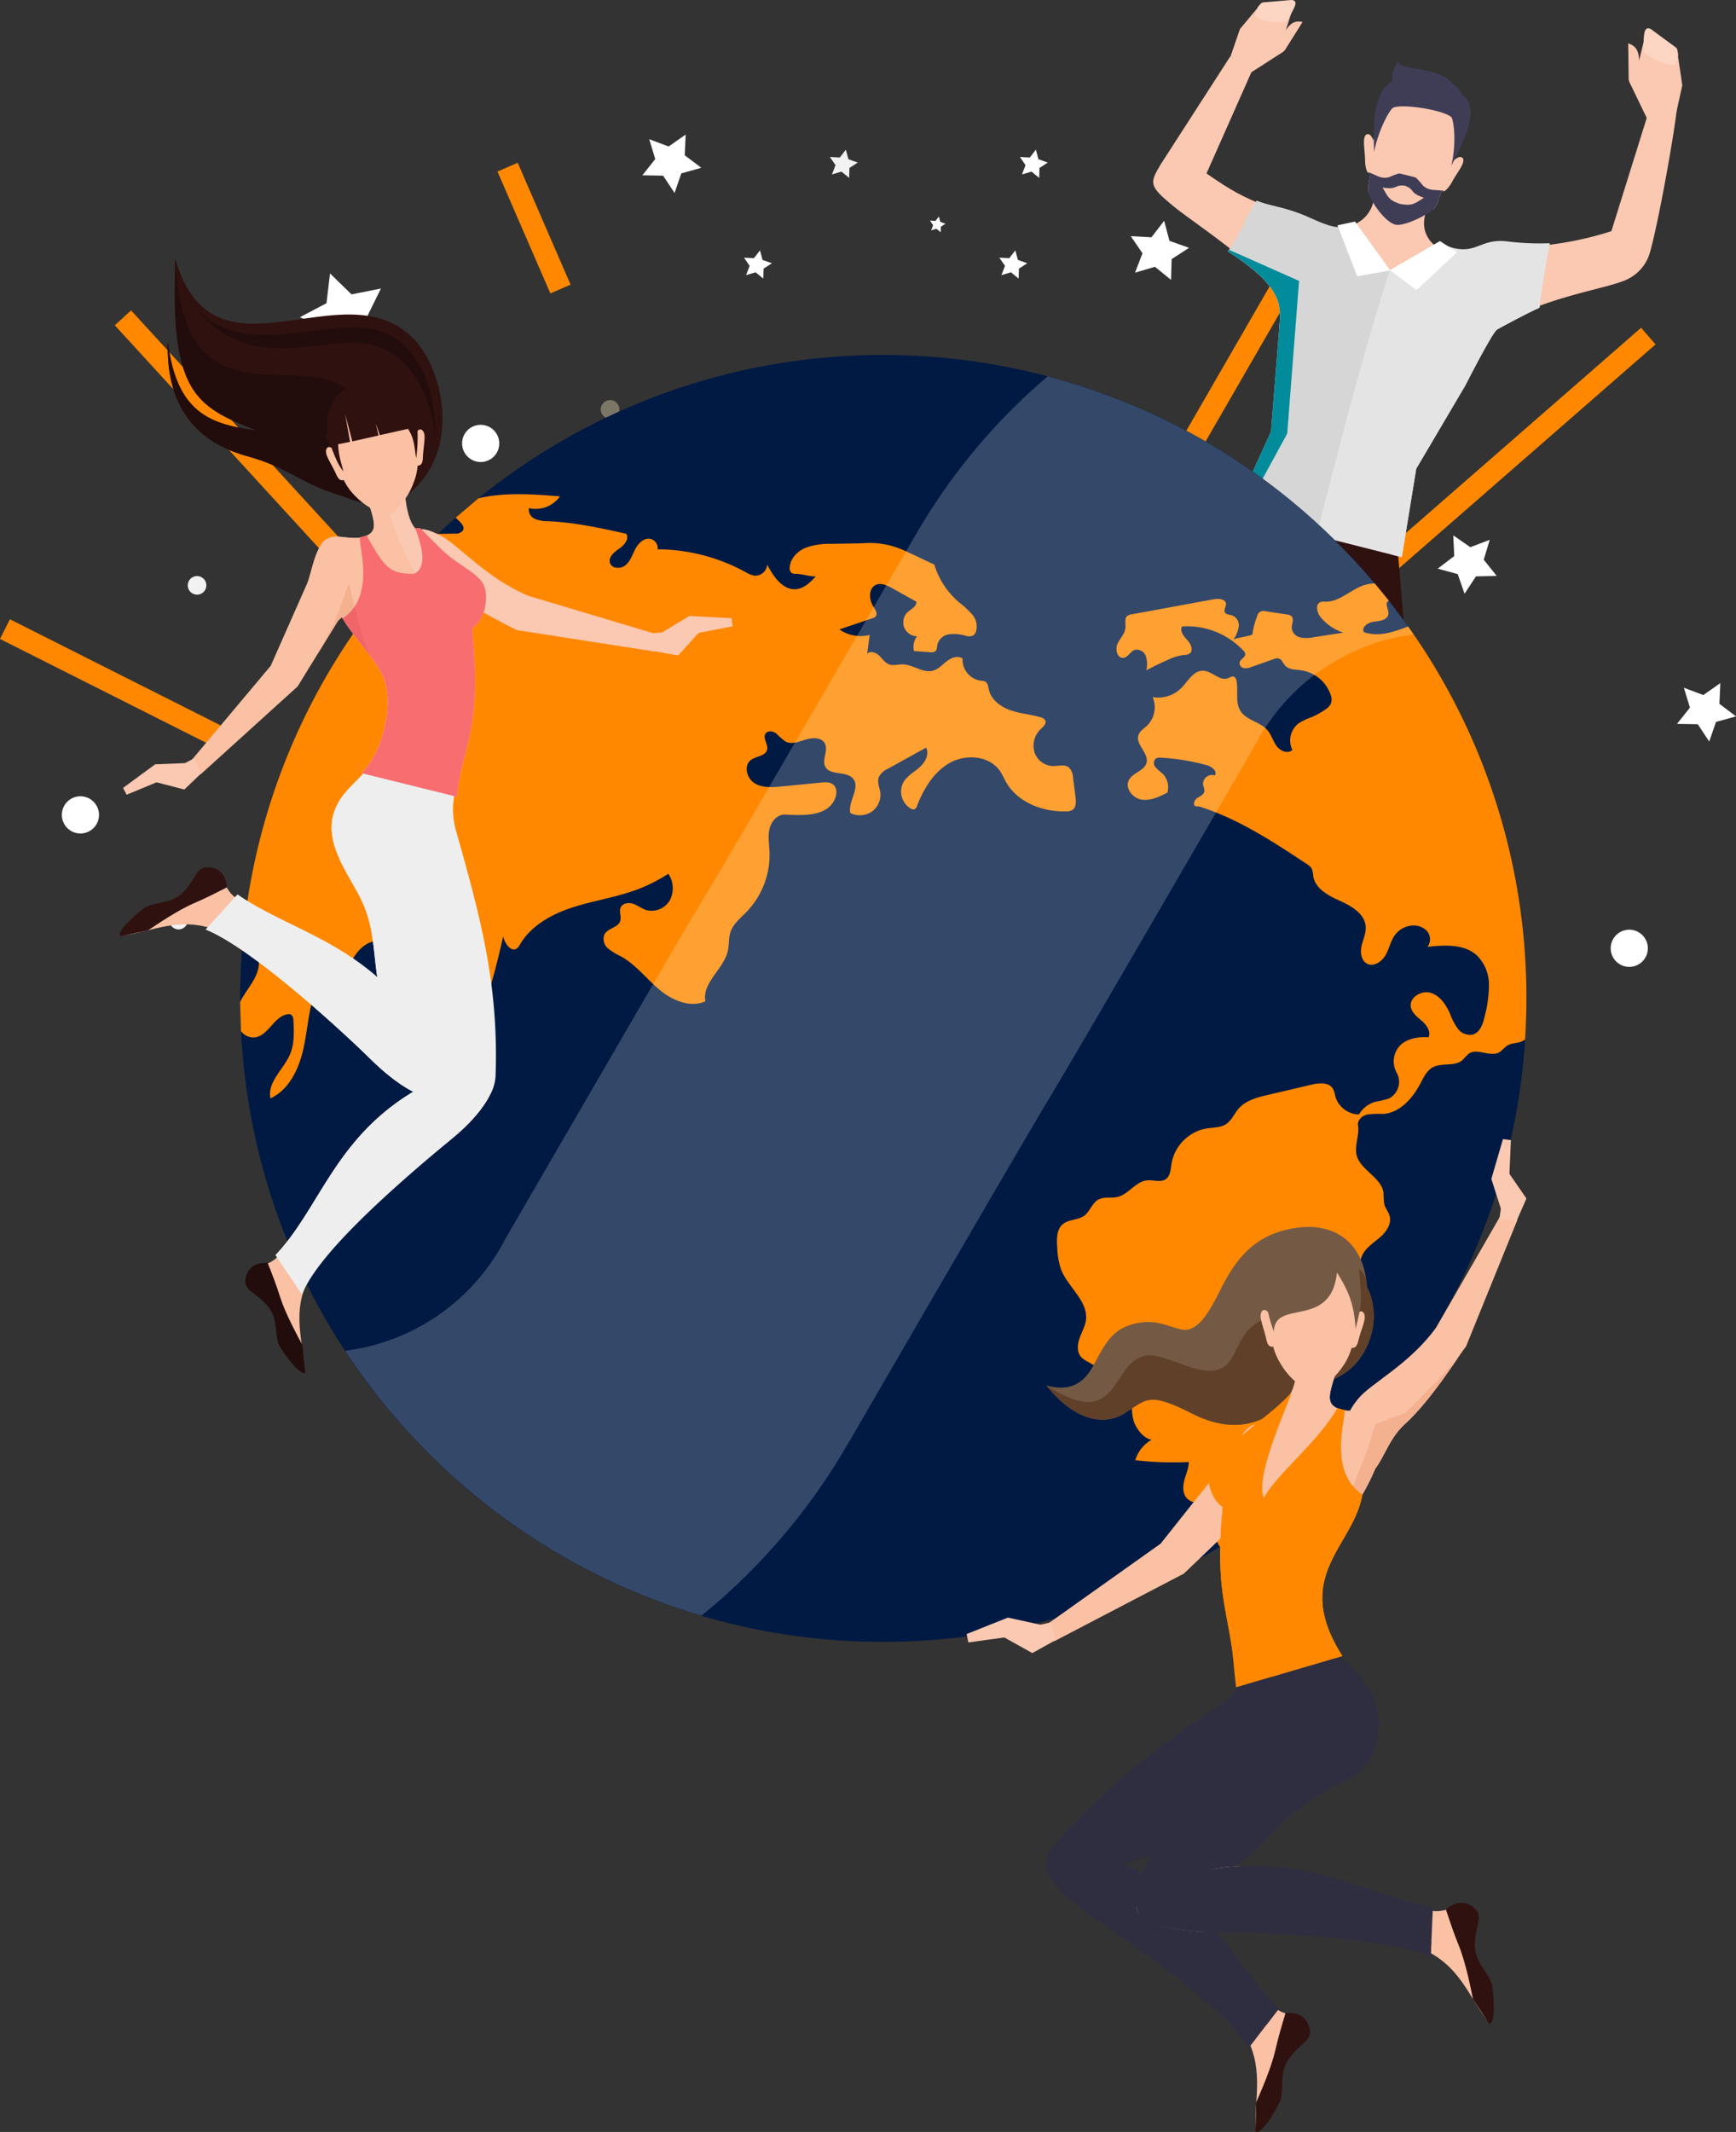 <svg xmlns="http://www.w3.org/2000/svg" xmlns:xlink="http://www.w3.org/1999/xlink" width="551.285" height="676.744" viewBox="0 0 551.285 676.744"><rect x="0" y="0" width="551.285" height="676.744" fill="#333333" stroke="none"/><defs><clipPath id="a"><path d="M575.684,641.995v1.221q.038,4.611.264,9.172c5.73,112.653,101.7,199.33,214.349,193.6A204.236,204.236,0,0,0,983.743,655.056q.421-6.481.418-13.061A203.26,203.26,0,0,0,946.6,523.938q-2.936-4.166-6.114-8.181c-1.456-1.865-2.957-3.685-4.471-5.491C864.3,425.308,737.8,413.3,651.391,483.257c-2.459,1.987-4.881,4.044-7.239,6.144q-2.836,2.522-5.571,5.152a203.681,203.681,0,0,0-62.19,130.269Q575.682,633.323,575.684,641.995Z" transform="translate(-575.684 -437.751)" fill="none"/></clipPath></defs><g transform="translate(-18193.797 8555.071)"><g transform="translate(18270.123 -8441.237)"><path d="M490.758,287.707c0,112.141-90.909,203.051-203.048,203.051S84.657,399.849,84.657,287.707,175.567,84.658,287.71,84.658,490.758,175.566,490.758,287.707Z" transform="translate(-84.657 -84.658)" fill="#575a89"/></g><g transform="translate(18195.371 -8512.359)"><path d="M114.279,55.981l6.821,6.646,9.343-1.852-4.212,8.542,4.648,8.313-9.427-1.366-6.469,6.988-1.611-9.385-8.647-3.994,8.428-4.435Z" transform="translate(-11.05 -11.9)" fill="#fff"/><path d="M395.131,38.269l1.7,6.368,6.212,2.21-5.532,3.585-.183,6.589-5.12-4.154-6.321,1.863,2.367-6.152-3.726-5.438,6.585.352Z" transform="translate(-27.021 -10.889)" fill="#fff"/><path d="M259.354,48.213l.813,3.041,2.967,1.056-2.643,1.712L260.4,57.17l-2.446-1.984-3.019.89,1.131-2.937-1.78-2.6,3.145.168Z" transform="translate(-19.587 -11.456)" fill="#fff"/><path d="M345.354,48.213l.813,3.041,2.967,1.056-2.643,1.712L346.4,57.17l-2.446-1.984-3.019.89,1.131-2.937-1.78-2.6,3.146.168Z" transform="translate(-24.496 -11.456)" fill="#fff"/><path d="M288.272,14.317l.813,3.041,2.967,1.056-2.643,1.712-.087,3.147-2.446-1.983-3.019.89,1.131-2.938-1.78-2.6,3.146.168Z" transform="translate(-21.237 -9.522)" fill="#f2f2f2"/><path d="M352.272,14.317l.813,3.041,2.967,1.056-2.643,1.712-.088,3.147-2.446-1.983-3.019.89,1.131-2.938-1.78-2.6,3.146.168Z" transform="translate(-24.891 -9.522)" fill="#fff"/><path d="M319.736,36.827l.453,1.694,1.652.588-1.472.953-.049,1.753-1.362-1.105-1.681.5.63-1.636-.992-1.447,1.751.094Z" transform="translate(-23.161 -10.807)" fill="#fff"/><path d="M520.5,151.068l5.417,3.759,6.164-2.33-1.9,6.31,4.12,5.143-6.59.143-3.617,5.51-2.173-6.224-6.356-1.74,5.245-3.987Z" transform="translate(-60.577 -23.847)" fill="#fff"/><path d="M582.254,193.9l-.285,6.585,5.264,3.969-6.353,1.764-2.148,6.231-3.638-5.5-6.592-.115,4.1-5.159-1.925-6.3,6.175,2.307Z" transform="translate(-37.522 -19.772)" fill="#fff"/><path d="M233.794,9.231l-.286,6.585,5.263,3.969-6.352,1.764-2.149,6.23-3.639-5.5-6.589-.115,4.1-5.16-1.924-6.3,6.175,2.308Z" transform="translate(-17.632 -9.231)" fill="#fff"/><path d="M582.6,277.709a5.9,5.9,0,1,1,3.074,7.752A5.9,5.9,0,0,1,582.6,277.709Z" transform="translate(-72.199 -21.745)" fill="#fff"/><path d="M67.19,159.643a2.948,2.948,0,1,1,1.538,3.875A2.948,2.948,0,0,1,67.19,159.643Z" transform="translate(-8.893 -17.715)" fill="#f2f2f2"/><path d="M491.756,254.309a2.949,2.949,0,1,1,1.538,3.875A2.95,2.95,0,0,1,491.756,254.309Z" transform="translate(-33.128 -23.119)" fill="#fff"/><path d="M206.275,100.4a2.948,2.948,0,1,1,1.538,3.875A2.949,2.949,0,0,1,206.275,100.4Z" transform="translate(-16.832 -14.334)" fill="#7c7667"/><path d="M477.676,110.828a2.949,2.949,0,1,1,1.538,3.875A2.949,2.949,0,0,1,477.676,110.828Z" transform="translate(-32.324 -14.929)" fill="#fff"/><path d="M501.962,54.632A2.948,2.948,0,1,1,503.5,58.51,2.948,2.948,0,0,1,501.962,54.632Z" transform="translate(-33.71 -11.721)" fill="#fff"/><path d="M472.843,90.492a2.948,2.948,0,1,1,1.538,3.875A2.947,2.947,0,0,1,472.843,90.492Z" transform="translate(-32.048 -13.768)" fill="#fff"/><path d="M159.818,110.513a5.9,5.9,0,1,1,3.073,7.752A5.9,5.9,0,0,1,159.818,110.513Z" transform="translate(-14.167 -14.809)" fill="#fff"/><path d="M25.02,235.563a5.9,5.9,0,1,1,3.073,7.755A5.9,5.9,0,0,1,25.02,235.563Z" transform="translate(-6.472 -21.947)" fill="#fff"/><path d="M428.836,128.818a5.9,5.9,0,1,1,3.072,7.752A5.9,5.9,0,0,1,428.836,128.818Z" transform="translate(-29.522 -15.854)" fill="#fff"/><line x1="77.798" y1="84.915" transform="translate(37.463 58.183)" fill="none" stroke="#f80" stroke-miterlimit="10" stroke-width="7"/><line x1="16.793" y1="38.685" transform="translate(159.617 10.347)" fill="none" stroke="#f80" stroke-miterlimit="10" stroke-width="7"/><line x1="93.099" y2="81.211" transform="translate(428.767 63.971)" fill="none" stroke="#f80" stroke-miterlimit="10" stroke-width="7"/><line x1="70.891" y1="35.691" transform="translate(0 156.985)" fill="none" stroke="#f80" stroke-miterlimit="10" stroke-width="7"/><line y1="52.186" x2="30.129" transform="translate(375.411 48.382)" fill="none" stroke="#f80" stroke-miterlimit="10" stroke-width="7"/><path d="M67.19,159.643a2.948,2.948,0,1,1,1.538,3.875A2.948,2.948,0,0,1,67.19,159.643Z" transform="translate(-14.761 88.548)" fill="#f2f2f2"/></g><g transform="translate(18269.848 -8555.071)"><g transform="translate(237.968 0)"><path d="M439.366,469.211l-14.829.583-.833,10.817,3.788,9.522,12.119.077,3.457-10.548Z" transform="translate(-306.497 -149.888)" fill="#160a0b" fill-rule="evenodd"/><path d="M410.485,289.5l23.494,9.71,3.046,36.348-1.878,51.74,3.449,25.5,1.111,50.559-16.961.667L416.7,386.911l-9.725-54.289-2.51-.968Z" transform="translate(-305.398 -139.63)" fill="#2f110f" fill-rule="evenodd"/><path d="M410.642,289.5l-1.279,8.943,25.149,5.26-.376-4.493-23.494-9.71Zm16.128,107.3-6.071-9.686-10.516-53.634-2.985-.468,9.655,53.9,6.051,77.106,4.633-.18Z" transform="translate(-305.554 -139.63)" fill="#230c0c" fill-rule="evenodd"/><path d="M309.381,437.742l12.856,7.412-4.292,9.963-7.78,6.668L299.4,456.218l1.843-10.947Z" transform="translate(-299.401 -148.092)" fill="#160a0b" fill-rule="evenodd"/><path d="M453.567,215.671c1.939.4,4.8.088,6.745,1.174,9.681,5.413-3.2,22.024-5.493,21.9-20.957-1.162-31.486-5.974-50.952-10.776,4.1-16.609-11.378-27,7.487-21.556,8.562,1.531,16.274-2.188,16.479-11.413,5.987,1.6,11.122,2.868,17.163,4.236C440.887,207.5,445.276,213.042,453.567,215.671Z" transform="translate(-305.243 -134.236)" fill="#fbc8b1" fill-rule="evenodd"/><path d="M427.368,233.66c-12.231-3.394-14.5-4.874-25.62-7.617,4.1-16.61-8.609-25.32,10.253-19.871,8.561,1.532,15.6-1.948,15.806-11.172,2.992.8,5.772,1.514,8.556,2.2Z" transform="translate(-305.218 -134.236)" fill="#fbc8b1" fill-rule="evenodd"/><path d="M409.314,289.579,390.459,280.9,367.2,320.824l-20.975,45.422L329.98,388.808l-23.46,42.829,14.7,8.478,41.516-65.627,32.953-43.5,3.354.158Z" transform="translate(-299.808 -139.139)" fill="#230c0c" fill-rule="evenodd"/><path d="M409.314,289.579,390.459,280.9,367.2,320.824l-20.975,45.422L329.98,388.808l-23.46,42.829,5.14,2.963,24.891-43.3,9.673-10.444,2.4-11.961,23.413-45.13L382.88,314.7l10.8-8.935,14.706-12.431Z" transform="translate(-299.808 -139.139)" fill="#040202" fill-rule="evenodd"/><path d="M436.265,202.383c-.054-.009-.106-.022-.158-.035a9.535,9.535,0,0,1-3.811-1.429c-.9-.679-1.151-1.792-2.209-3.472-.9-1.429-2.735-3.113-2.948-4.482-.256-1.661.3-3.271.573-5.53-1.247.333-1.645-3.093-1.626-4.181.032-1.6-.424-4.458-.339-6.274.047-1.041.363-1.8.759-1.969.842-.354,1.5.115,2.207,1.818.37-1.207.76-2.449,1.053-3.8a34.044,34.044,0,0,1,1.727-6.31,7.7,7.7,0,0,1,3.577-3.944h0v0a13.16,13.16,0,0,1,3.148-1.148l.037,0c.07-.013.146-.03.221-.048.039-.008.078-.015.122-.025a1,1,0,0,1,.171-.032c.057-.009.114-.022.169-.033s.125-.019.186-.027a1.381,1.381,0,0,1,.162-.029c.077-.011.155-.023.232-.031.038-.006.077-.013.114-.017.11-.015.228-.027.342-.037l0,0a18.119,18.119,0,0,1,8.658,1.282,14.793,14.793,0,0,1,6.647,5.122,7.682,7.682,0,0,1,1.329,5.136,34,34,0,0,1-1.385,6.369c-.372,1.336-.6,2.626-.831,3.872,1.386-1.146,2.18-1.246,2.755-.549.274.332.2,1.153-.242,2.1-.771,1.648-2.5,3.962-3.221,5.4-.479.959-2.388,3.754-3.345,2.972-.768,2.068-1.031,3.7-2.008,5.039-.823,1.118-3.217,1.774-4.677,2.634-1.716,1.011-2.449,1.889-3.562,2.083A8.956,8.956,0,0,1,436.265,202.383Z" transform="translate(-306.613 -132.31)" fill="#fbc8b1" fill-rule="evenodd"/><path d="M454.227,158.405c-5.332-6.128-16.71-3.766-17.445-7.3-3.486,6.108-.757,5.284-2.648,6.938a10.3,10.3,0,0,0-3.512,5.061c-1.649,4.212-1.678,9.934-1.492,16.867,1.438-7.135,4.831-13.165,6-14.02,3.077-1.486,17.291.928,18.742,3.235,1.256,4.363.813,10.8-.211,15.2,4.069-8.269,9.562-18.57,3.224-22.712C456.814,160.826,455.842,159.581,454.227,158.405Z" transform="translate(-306.802 -131.731)" fill="#3f3d56" fill-rule="evenodd"/><g transform="translate(120.299 54.74)"><path d="M427.209,194.527c.493,3.19,5.383,9.99,8.692,10.673,2.745.565,10.872-3.348,12.5-5.563.978-1.334,1.241-2.971,2.008-5.039.273.225.623.155,1-.078l-.576-.141c-2.709-.312-4.5.122-6.381-1.7a21.1,21.1,0,0,0-2.214-2.471,157.915,157.915,0,0,0-5.232-1.292,21.515,21.515,0,0,0-3.112,1.158c-2.513.74-3.9-.477-6.442-1.461l-.473,0a.729.729,0,0,0,.8.383c-.274,2.259-.83,3.869-.573,5.53Zm17.617,2.116c-3.1,2.021-3.813,2.61-7.44,1.992-3.5-1.139-3.851-1.992-5.658-5.224,5.08.765,3.54-1.008,7.091-.585C442.159,194.1,439.976,194.958,444.826,196.643Z" transform="translate(-426.983 -188.612)" fill="#3f3d56" fill-rule="evenodd"/></g><path d="M453.391,212.068c4.849,3.833,7.973.158,14.29-1.387,2.912-.709,9.218.46,13.474.124a106.064,106.064,0,0,0,24.726-4.8l11.987-38.366,8.825-.934c-.225,4.6-5.531,35.41-8.606,46.212a13.621,13.621,0,0,1-8.48,8.928c-9.364,3.659-36.2,6.483-54.613,24.915Z" transform="translate(-308.191 -132.621)" fill="#fbc8b1" fill-rule="evenodd"/><path d="M417.106,207.215c-5.8,2.13-7.625-2.335-13.145-5.773-2.546-1.584-8.9-2.433-12.841-4.08-8.207-3.437-11.01-4.81-19.443-10.656l14.57-32.845-7.072-4.222L356.99,184.044c-3.364,5.782-3.65,6.608,4.105,13s31.86,21.165,43.981,39.818Z" transform="translate(-302.561 -131.647)" fill="#fbc8b1" fill-rule="evenodd"/><path d="M465.325,239.076c.374-.3,9.88-5.406,13.555-6.993.393-4.9,2-13.215,3.223-20.463a83.71,83.71,0,0,1-13.94-.633c-7.253-.682-9.1,3.22-14.974,2.455a12.3,12.3,0,0,1-5.957-2.349l-15.849,9.028-10.779-9.9c-.655.386-3.7-.677-5.231-.907-3.072-.455-6.543-4.572-10.846-6.368-7.032-2.932-11.28-3.064-15.475-4.8-3.342,5.014-6.277,13.007-9.182,16.028,17.773,11.45,16.961,17.353,16.353,24.386l-.008,33.3-.757,28.968,12.431,3.574,27.254,6.886,4.566-28.085,15.6-26.442C456.024,255.373,463.625,240.431,465.325,239.076Z" transform="translate(-303.995 -134.416)" fill="#e4e4e4" fill-rule="evenodd"/><path d="M468.469,239.891c-1.7,1.356-9.3,16.3-10.013,17.685l-15.6,26.442L438.286,312.1l-3.336-.842,3.921-28.994,22.74-45.706,16.826-4.036,3.639-.207c-.019.2-.037.391-.051.579-3.675,1.587-13.181,6.692-13.555,6.993Zm16.709-27.456h.07l-.007.03Z" transform="translate(-307.139 -135.232)" fill="#e4e4e4" fill-rule="evenodd"/><path d="M431.33,220.069l-10.977-14.611a16.732,16.732,0,0,1-6.05,1c-3.071-.459-5.473-1.719-9.777-3.512-7.032-2.932-11.281-3.062-15.475-4.8-3.342,5.014-6.277,13.007-9.182,16.028,17.773,11.45,16.961,17.353,16.353,24.386l-2.637,32.876-11.708,25.63,26.142,7.418C415.222,276.2,422.45,247.883,431.33,220.069Z" transform="translate(-303.995 -134.416)" fill="#d6d6d6" fill-rule="evenodd"/><path d="M380.277,214.658c-.137.165-.272.319-.408.461,17.773,11.45,16.961,17.353,16.353,24.386l-2.637,32.876-11.708,25.63,2.793.793L398.742,273l3.77-48.474Z" transform="translate(-303.995 -135.358)" fill="#028b9b" fill-rule="evenodd"/><g transform="translate(76.14)"><path d="M383.754,139.792l6.135-7.344,11.345-1.356-3.027,9.4,2.5.616-3.2,5.9-10.037,6.459-7.326-3.189Z" transform="translate(-380.15 -130.588)" fill="#fbc8b1" fill-rule="evenodd"/><path d="M397.38,143.1c2.618-3.281,3.448-5.973,7.24-5.144l-5.7,9.065-1.416.911Z" transform="translate(-381.134 -130.972)" fill="#fbc8b1" fill-rule="evenodd"/><path d="M389.085,135.44l.889-2.714c.72-.738.965-1.37,1.778-1.417l8.194-.7c.983-.173,2.1.021,1.931,1.237-.192,1.35-2.048,4.077-2.837,5.491C398.162,137.805,390.069,137.631,389.085,135.44Z" transform="translate(-380.66 -130.558)" fill="#fcd5c3" fill-rule="evenodd"/></g><path d="M450.365,211.707l5.436,3.566-12.9,12.015-8.411-6.321Z" transform="translate(-307.112 -135.19)" fill="#fff" fill-rule="evenodd"/><path d="M422.383,205.148l-5.577,1.191,6.278,16.19,10.485-1.886Z" transform="translate(-306.103 -134.816)" fill="#fff" fill-rule="evenodd"/><g transform="translate(203.04 8.988)"><path d="M531.929,158.187l-1.523-10.293-9.752-7.688-2.518,10.427-2.67-.848-.381,7.28,5.645,11.676,8.6,1.2Z" transform="translate(-514.753 -140.097)" fill="#fbc8b1" fill-rule="evenodd"/><path d="M518.527,154.007c-.563-4.527.189-7.49-3.794-8.873l.141,11.638.8,1.648Z" transform="translate(-514.733 -140.378)" fill="#fbc8b1" fill-rule="evenodd"/><path d="M530.186,151.438l.71-3.021c-.248-1.089-.114-1.817-.843-2.321l-7.2-5.293c-.808-.719-1.959-1.176-2.489.049-.588,1.364-.415,4.943-.486,6.7C520.429,148.48,528.028,152.908,530.186,151.438Z" transform="translate(-515.026 -140.09)" fill="#fcd5c3" fill-rule="evenodd"/></g></g><g transform="translate(0.199 112.67)"><path d="M575.684,641.995v1.221q.038,4.611.264,9.172c5.73,112.653,101.7,199.33,214.349,193.6A204.236,204.236,0,0,0,983.743,655.056q.421-6.481.418-13.061A203.26,203.26,0,0,0,946.6,523.938q-2.936-4.166-6.114-8.181c-1.456-1.865-2.957-3.685-4.471-5.491C864.3,425.308,737.8,413.3,651.391,483.257c-2.459,1.987-4.881,4.044-7.239,6.144q-2.836,2.522-5.571,5.152a203.681,203.681,0,0,0-62.19,130.269Q575.682,633.323,575.684,641.995Z" transform="translate(-575.68 -437.751)" fill="#011a43"/><path d="M681.088,460.581a1.213,1.213,0,0,0-.276.163c-1.1.9.276,2.643.113,4.073-.2,1.832-2.643,2.238-4.488,2.417s-4.182,1.681-3.308,3.321c4.638,1.6,9.335.025,14.073-1.794a203.26,203.26,0,0,1,37.557,118.057q0,6.587-.418,13.061a5.417,5.417,0,0,1-1.263.682c-1.388.527-3,.431-4.279,1.179-1.016.6-1.7,1.652-2.71,2.209-2.907,1.585-6.934-1.46-9.644.431a26.082,26.082,0,0,0-1.987,2.028c-2.5,2.167-6.612.711-9.5,2.334-1.862,1.042-2.823,3.128-3.823,5.019-2.484,4.722-6.516,9.364-11.836,9.736a32.1,32.1,0,0,0-5.031.167c-1.639.377-3.249,1.807-2.986,3.459.46,2.848-.945,5.964-.569,8.812.682,5.207,8.059,7.486,8.683,12.7a31.253,31.253,0,0,0,.2,3.434c.331,1.359,1.359,2.471,1.723,3.831.694,2.573-1.154,5.144-3.17,6.868s-4.446,3.237-5.558,5.655c-1.167,2.568-.6,5.554-.97,8.347-.837,6.1-6.1,10.615-11.518,13.534a12.034,12.034,0,0,0-4.5,3.279c-1.389,2.016-1.251,4.667-1.723,7.072-1.137,5.876-6.085,10.727-6.223,16.712-.1,4.266,2.267,8.13,3.685,12.145a28.039,28.039,0,0,1,1.263,13.115A205.14,205.14,0,0,1,627.4,760.893a7.271,7.271,0,0,1-1.042-2.334,4.6,4.6,0,0,1,2.154-4.776,11.467,11.467,0,0,1-3.99-2.559,3.915,3.915,0,0,1-.723-4.416c-2.442.305-5.349.456-6.959-1.418-1.293-1.5-1.209-3.752-.694-5.654.514-1.92,1.376-3.764,1.389-5.751a103.7,103.7,0,0,1-16.976-.573,11.027,11.027,0,0,1,5.165-6.474c-2.555-.431-4.877-3.489-5.68-5.947a15.139,15.139,0,0,1-.113-7.683,4.094,4.094,0,0,0,.083-2,3.931,3.931,0,0,0-2.028-1.962q-6.336-3.645-12.672-7.277a7.633,7.633,0,0,1-2.028-1.489c-1.317-1.568-1.125-3.919-.443-5.847s1.765-3.751,2.029-5.78c.778-6.072-5.726-10.434-7.922-16.16a24.305,24.305,0,0,1-1.192-7.072c-.184-2.585-.2-5.571,1.778-7.223,1.9-1.6,4.864-1.238,6.85-2.723,1.819-1.363,2.442-3.99,4.429-5.085,1.807-1,4.057-.364,6.072-.837,3.53-.82,5.755-4.889,9.364-5.265,2.029-.222,4.337.778,6-.4,1.477-1.058,1.531-3.153,1.807-4.931A13.782,13.782,0,0,1,623.18,628.11c2.1-.331,4.375-.209,6.169-1.359,1.807-1.167,2.626-3.35,4.057-4.977,2.279-2.6,5.893-3.526,9.268-4.32q6.875-1.606,13.738-3.22c2.434-.585,5.575-.891,6.892,1.246a9.408,9.408,0,0,1,.807,2.572,7.968,7.968,0,0,0,7.474,5.612,8.836,8.836,0,0,1,5.2-4.027,33.2,33.2,0,0,0,4.22-1,5.925,5.925,0,0,0,2.714-7.921c-.05-.1-.1-.2-.154-.293a7.365,7.365,0,0,1,1.263-8.849c2.334-2.1,5.709-2.61,8.85-2.4.82-1.79-.556-3.806-2.028-5.111s-3.279-2.572-3.6-4.517c-.514-3.058,3.388-5.374,6.349-4.475,2.961.92,4.848,3.793,6.1,6.629a19.959,19.959,0,0,0,2.46,4.709,4.835,4.835,0,0,0,4.671,1.92c2.443-.627,3.375-3.53,3.915-5.976a38.92,38.92,0,0,0,1.309-10.017,13.073,13.073,0,0,0-3.781-9.113c-4.044-3.726-10.267-3.362-15.729-2.764a4.008,4.008,0,0,0-.414-5.282,6.007,6.007,0,0,0-5.445-1.334,7.482,7.482,0,0,0-4.212,2.518c-1.556,1.886-2,4.458-3.166,6.6-1.184,2.15-3.823,3.986-5.976,2.831-1.874-1-2.167-3.584-1.71-5.654.472-2.053,1.46-4.069,1.292-6.181-.318-4.015-4.5-6.449-8.181-8.1s-7.892-3.89-8.477-7.892a7.341,7.341,0,0,0-.444-2.279,4.5,4.5,0,0,0-1.652-1.556c-10.74-7.1-21.677-14.3-33.96-18.172-.636-.209-.707.013-1.359-.138-.916-.527-.306-1.987.569-2.572s2.04-1.042,2.267-2.07c.15-.749-.293-1.5-.406-2.263a2.833,2.833,0,0,1,2.643-3,2.873,2.873,0,0,1,1.067.138c.987-1.305-.958-2.819-2.543-3.262a69.372,69.372,0,0,0-14.516-2.363,2.616,2.616,0,0,0-1.657.276,1.97,1.97,0,0,0-.125,2.7,15.332,15.332,0,0,0,2.212,2.016,6.067,6.067,0,0,1,1.581,6.1c-2.568,1.3-5.349,2.651-8.2,2.2-2.831-.46-5.349-3.655-4.015-6.2,1.238-2.375,4.977-2.915,5.613-5.516.753-3.04-3.555-5.75-2.585-8.724.419-1.3,1.724-2.083,2.727-3.015a8.219,8.219,0,0,0,1.79-9.088,10.351,10.351,0,0,0,9.059-2.831c2.166-2.183,3.889-5.642,6.976-5.529,2.819.083,5.253,3.375,7.892,2.375.652-.251,1.333-.753,1.957-.46a1.614,1.614,0,0,1,.736,1.209c.669,3.208-.485,6.863,1.268,9.644,1.9,3.011,6.307,3.429,8.611,6.152,1.251,1.472,1.74,3.458,2.89,5.018s3.584,2.556,4.977,1.192a6.842,6.842,0,0,1,1.861-8.335,17.72,17.72,0,0,1,4.111-2,24.505,24.505,0,0,0,4.6-2.56,4.544,4.544,0,0,0,1.681-1.806,4.156,4.156,0,0,0-.113-2.861,11.692,11.692,0,0,0-9.293-7.7c-1.836-.251-3.977-.167-5.2-1.573-.64-.736-.97-1.861-1.916-2.154a2.815,2.815,0,0,0-1.765.209c-2.292.807-4.571,1.614-6.863,2.417a4.733,4.733,0,0,1-2.447.406,1.648,1.648,0,0,1-1.43-1.74c.222-1.138,1.974-1.681,1.807-2.832a1.809,1.809,0,0,0-.573-.974,24.54,24.54,0,0,0-19.464-7.683c-.861,1.43.5,3.112,1.657,4.321,1.137,1.221,2.053,3.392.664,4.32a3.623,3.623,0,0,1-1.819.418,15.857,15.857,0,0,0-4.864,1.472c-2.376,1.029-4.709,2.167-6.989,3.392a8.8,8.8,0,0,0-.167-4.5,3.054,3.054,0,0,0-3.614-1.957c-1.359.527-2.054,2.334-3.513,2.5-1.932.222-2.693-2.639-1.891-4.421s2.418-3.25,2.543-5.207c.1-1.309-.4-2.932.64-3.727a2.8,2.8,0,0,1,1.237-.443q13.086-2.4,26.189-4.805c1.556-.293,3.793-.071,3.86,1.5.042.891-.748,1.765-.4,2.572.377.862,1.6.791,2.489,1.1a3.381,3.381,0,0,1,1.945,3.572,9.734,9.734,0,0,1-1.64,4.015c1.706-.706,4.279-.832,5.985-1.556a23.278,23.278,0,0,1,1.5-5.763,2.037,2.037,0,0,1,2.309-1.723,1.954,1.954,0,0,1,.347.083c2.25.347,4.5.678,6.751,1.025a2.643,2.643,0,0,1,1.543.6c.874.933.012,2.417.042,3.7a3.463,3.463,0,0,0,2.681,2.987,10.115,10.115,0,0,0,4.278-.054c3.158-.485,6.294-.974,9.448-1.46a15.467,15.467,0,0,1-7.139-4.781c-1.251-1.472-1.92-4.224-.113-4.918a4.342,4.342,0,0,1,1.639-.126c4.283.029,7.658-3.542,11.66-5.056a11.464,11.464,0,0,1,3.931-.724Z" transform="translate(-316.278 -382.575)" fill="#f80"/><path d="M610.162,618.743a5.015,5.015,0,0,0,4.249,2.016c4.349-.377,6.181-6.642,10.489-7.353a1.685,1.685,0,0,1,1.142.113c.64.347.748,1.209.79,1.932.18,3.584.335,7.306-1.07,10.614-2.041,4.835-7.336,8.891-6.223,14.019,5.976-2.765,9.088-9.477,10.489-15.909,1.418-6.432,1.639-13.187,4.169-19.272,1.933,2.46,5.96.431,7.713-2.154,1.664-2.442,2.694-5.278,4.3-7.766,1.615-2.472,4.086-4.7,7.03-4.835,3.1-.138,5.8,1.987,8.156,4a18.867,18.867,0,0,1,5.073,5.642c1.652,3.334,1.221,7.252,1.305,10.962.083,4,.932,8.239,3.667,11.183s7.783,3.961,10.8,1.3a12.148,12.148,0,0,0,3.011-5.433,264.708,264.708,0,0,0,8.172-29.146c.5,2.25,2.488,5.153,4.375,3.835a3.946,3.946,0,0,0,1-1.309c3.525-5.96,10.041-9.544,16.641-11.7,6.587-2.137,13.522-3.141,20.037-5.5a51.205,51.205,0,0,0,10.405-5.186,8.2,8.2,0,0,1,.5,8.365,6.7,6.7,0,0,1-7.533,3.153c-1.442-.472-2.668-1.472-4.1-1.97s-3.363-.251-3.986,1.137c-.615,1.322.305,2.919-.155,4.308-.682,2.1-3.86,2.263-4.973,4.182a3.865,3.865,0,0,0,1.042,4.475,18.814,18.814,0,0,0,4.195,2.585c4.667,2.6,7.988,7.026,12.074,10.472,4.086,3.463,9.85,5.976,14.714,3.768-1.155-5.88,5.834-10.184,7.126-16.035.431-1.932.209-3.973.807-5.851.874-2.722,3.292-4.583,5.266-6.641a26.093,26.093,0,0,0,7.156-18.963c-.113-2.417-.556-4.877,0-7.239.544-2.346,2.5-4.625,4.919-4.529,5.516.251,12.475.665,15.365-4.044,1.041-1.681,1.489-4.14-.013-5.433-1.054-.9-2.614-.82-3.985-.678-4.158.4-8.3.82-12.451,1.221-2.9.276-6.044.514-8.544-1s-3.584-5.558-1.263-7.352c1.681-1.3,4.709-1.234,5.207-3.3.406-1.74-1.514-3.7-.473-5.157.736-1.029,2.4-.749,3.421.029a22.213,22.213,0,0,0,2.873,2.513c1.986,1.029,4.349.042,6.491-.623s5-.723,6.027,1.263c1.171,2.208-1.012,5.127.125,7.348,1.531,2.932,6.671,1.267,8.812,3.793,2.443,2.89-1.669,7.227-.849,10.92a6.809,6.809,0,0,0,6.712-.372,6.507,6.507,0,0,0,2.806-6.06c-.2-1.664-1.07-3.375-.489-4.944a5.787,5.787,0,0,1,2.932-2.685q6.047-3.35,12.091-6.683c1.125,2.087-.293,4.655-2.07,6.227-1.765,1.556-3.991,2.735-5.157,4.793a6.3,6.3,0,0,0,2.363,8.31,1.455,1.455,0,0,0,1.209.2,1.666,1.666,0,0,0,.778-1.041c2.124-5.458,5.336-10.836,10.447-13.684,5.128-2.861,12.476-2.267,15.838,2.531.794,1.137,1.334,2.442,2.028,3.651,3.685,6.407,11.6,9.435,19,9.239a3.636,3.636,0,0,0,2.07-.485c1.192-.82,1.138-2.568.958-4.015-.264-2.041-.515-4.069-.778-6.114a4.89,4.89,0,0,0-1.35-3.346c-1.372-1.083-3.346-.406-5.1-.431a6.418,6.418,0,0,1-5.847-4.517,7.251,7.251,0,0,1,2.028-7.223c.791-.753,1.861-1.7,1.443-2.71a2.254,2.254,0,0,0-1.568-1.058c-3.128-.9-6.449-1.138-9.519-2.221s-6.073-3.266-6.809-6.449c-.222-.97-.318-2.154-1.192-2.639a3.879,3.879,0,0,0-1.393-.276,6.767,6.767,0,0,1-5.792-7.047c-1.472-1.024-3.542-.263-4.972.837s-2.681,2.543-4.421,3.015c-3.237.887-6.361-1.986-9.724-2-1.417,0-2.877.5-4.195.017-1.351-.489-2.154-1.824-3.182-2.806-1.042-1-2.849-1.6-3.806-.531.276-2.012.539-4.015.82-6.014a11.831,11.831,0,0,1-9.632-1.752c3.5-1.179,6.988-2.363,10.493-3.542a2.249,2.249,0,0,0,.983-.527c.766-.82,0-2.1-.611-3.028-1.484-2.237-1.735-5.922.711-7.03,1.664-.766,3.572.151,5.169,1.041,2.556,1.418,5.111,2.848,7.666,4.266.239,1.46-1.539,2.292-2.639,3.262a4.429,4.429,0,0,0,2.89,7.741,5.551,5.551,0,0,0-.987,4.68l5.157.376a2.193,2.193,0,0,0,1.665-.334c.556-.485.473-1.347.615-2.07a4.468,4.468,0,0,1,3.777-3.292,13.034,13.034,0,0,1,5.265.485,3.2,3.2,0,0,0,2.279-.054,2.282,2.282,0,0,0,.891-1.138,5.816,5.816,0,0,0-1.167-5.587,32.179,32.179,0,0,0-4.391-4.044,25.545,25.545,0,0,1-7.629-11.807c-2.835-1.2-5.768-2.806-8.616-4a26.434,26.434,0,0,0-14.17-2.74c-3.195.059-6.407.113-9.6.184a23.06,23.06,0,0,0-8.407,1.209c-2.626,1.083-4.943,3.429-5.123,6.265a1.925,1.925,0,0,0,.622,1.765,2.211,2.211,0,0,0,1.209.276c2.656.083,3.781.753,6.432.849-1.681,1.79-3.572,3.68-6.014,4-4.308.552-7.406-3.906-9.393-7.783a3.791,3.791,0,0,1-3.961,3.517,8.041,8.041,0,0,1-2.986-1.167,58.752,58.752,0,0,0-27.858-7.2,3,3,0,0,0-2.292-3.308c-1.987-.389-3.765,1.322-4.727,3.1-.941,1.777-1.539,3.835-3.07,5.169-1.513,1.334-4.445,1.263-5.043-.652-.581-1.849,1.351-3.434,2.948-4.529s3.291-3.1,2.208-4.714c-8.172-1.819-16.411-3.626-24.788-3.985a10.508,10.508,0,0,1-4.165-.724,3.233,3.233,0,0,1-1.945-3.43,9.471,9.471,0,0,0,9.862-3.726c-8.6-.707-17.6-1.334-25.867.6l-7.24,6.143c1.376,1.431,3.208,2.777,2.208,4.207a3.069,3.069,0,0,1-2.543.874c-1.752.03-3.5.071-5.236.071a203.681,203.681,0,0,0-62.19,130.269c2.919-.113,5.6,3.585,5.224,6.809-.443,3.735-3.141,6.738-5.073,9.962a15.992,15.992,0,0,0-.861,1.623Z" transform="translate(-609.895 -404.107)" fill="#f80"/><g transform="translate(0.004)"><g transform="translate(0)" clip-path="url(#a)"><g transform="translate(-135.967 -38.885)" opacity="0.2"><path d="M698.4,911.682a197.222,197.222,0,0,0,173.823-97.94l.727-1.192c51.413-88.626,57.95-99.664,64.311-110.315s13.208-22.225,64.553-110.725a66.492,66.492,0,0,1,72.161-34.713c6.106,1.89,22.254,6.964,20.6,39.481l-17.736,300.809,126.426,7.466,17.749-301.164a159.337,159.337,0,0,0-109.449-167.951A191.8,191.8,0,0,0,893.493,525.7l-.728,1.2c-51.379,88.563-57.95,99.6-64.311,110.282-6.9,11.405-13.174,22.191-64.553,110.755a66.56,66.56,0,0,1-72.257,34.713c-6.106-1.924-22.254-6.964-20.6-39.481l17.181-288.049L561.8,447.556,544.57,736.018A159.346,159.346,0,0,0,653.987,904.036,172.074,172.074,0,0,0,698.4,911.682Z" transform="translate(-543.715 -428.454)" fill="#fff"/></g></g></g></g><g transform="translate(-38 81.989)"><path d="M136.566,303.11c.84,7.576,2.355,11.864,6.547,12.785,2.658.586,3.013,3.064,6.4,6,5.151,4.457,10.989,6.67,12.357,10.781.928,2.783.785,9.584-3.988,13.125,2.047,21.192.6,29.3-2.53,41.318A75.656,75.656,0,0,0,153.1,399.2l-30.2-7.478c6.873-7.559,8.265-18.187,8.22-22.909-.087-9.277-4.566-12.6-12.393-23.306-4.265-5.831-10.287-19.552-9.126-25.556,1.381-3.526,4.866-3.448,6.7-3.258,2.727.283,5.651.751,8.074-.352,3.756-1.712,2.345-4.774.52-11.1Z" transform="translate(-46.028 -228.259)" fill="#fbc8b1" fill-rule="evenodd"/><path d="M149.225,398.306l-26.329-6.52c6.873-7.559,8.265-18.187,8.22-22.909-.087-9.277-4.566-12.6-12.393-23.306-4.265-5.831-10.287-19.552-9.126-25.556,1.381-3.526,4.866-3.448,6.7-3.258,2.727.283,5.651.751,8.074-.352,3.756-1.712,2.345-4.774.52-11.1l5.684-1.037c4.469,23.491,18.9,30.9,20.963,61.628A129.056,129.056,0,0,1,149.225,398.306Z" transform="translate(-46.028 -228.325)" fill="#fac1a4" fill-rule="evenodd"/><path d="M150.43,518.362c12.3-10.213,14.8-18.832,12.909-22.144-2.285-4-11.643-.9-26.45,8.106C112.675,519.3,108.329,541.78,94.5,556.357c-2.665,2.658-6.533,2.547-8.415,5.2-3.566,5.019,1.794,5.423,5.719,10.052s1.884,9.822,4.205,13.439c2.041,3.18,5.744,8.9,7.247,7.631,0-9.1-4.562-18.53,1.7-30.382C112.628,547.786,141.895,525.443,150.43,518.362Z" transform="translate(-44.628 -239.184)" fill="#fac1a4" fill-rule="evenodd"/><path d="M150.985,513.16c6.444-5.352,10.2-10.265,12.039-14.205a10.585,10.585,0,0,0,1-2.654,10.823,10.823,0,0,0,.43-2.652c.051-.56.088-1.153.1-1.78.781-28.476-5.173-49.866-12.765-76.762a24.041,24.041,0,0,1-.278-11.141l-3.6-.586-24.985,7.556c8.357,28.355,16.195,54.925,23.049,83.336q-3.9,2.03-8.538,4.852c-24.214,14.977-28.974,36.686-42.8,51.266l8.426,12.539C108.371,548.81,137.577,524.29,150.985,513.16Z" transform="translate(-45.183 -233.983)" fill="#eee" fill-rule="evenodd"/><path d="M123.348,411.262l-.415.123c8.357,28.355,16.195,54.925,23.049,83.336q-3.9,2.03-8.538,4.852c-24.214,14.977-28.974,36.686-42.8,51.266l4.024,5.991c20.566-25.849,26.207-43.474,51.209-54.239,5.825-3.594,6.4-5.753,5.622-12.258L150.05,444.91Z" transform="translate(-45.183 -234.432)" fill="#eee" fill-rule="evenodd"/><path d="M60.67,223.728c0,8.845-.491,17.072.726,26.108,2.5,18.567,10.085,22.746,25.236,28.575-14.554-1.892-25.549-5.428-28.282-28.285-.848,25.443,14.333,33.48,25.437,36.488,12.325,3.335,16.99,8.571,28.078,11.974,7.415,2.276,16.79,5.122,23.652-.709,15.949-13.546,10.343-38.71,1.08-48.4C114.242,226.1,72.8,266.373,60.67,223.728Z" transform="translate(-43.109 -223.728)" fill="#2f110f" fill-rule="evenodd"/><path d="M60.67,223.728c0,8.845-.491,17.072.726,26.108,2.5,18.567,10.085,22.746,25.236,28.575-14.554-1.892-25.549-5.428-28.282-28.285-.848,25.443,14.333,33.48,25.437,36.488,12.325,3.335,16.99,8.571,28.078,11.974,7.415,2.276,11.086,5.852,13.79-2.738-1.891-3.539-.92-23.209-10.234-30.417C98.823,252.589,63.085,277.253,60.67,223.728Z" transform="translate(-43.109 -223.728)" fill="#230c0c" fill-rule="evenodd"/><path d="M121.938,489.721c9.547,9.367,16.893,12.543,20.694,12.216,6.236-.533,3.765-11.438-8.112-27.12-17.368-22.559-40.174-24.593-56.084-36.861-2.916-2.377-3.2-6.235-6.026-7.84-5.358-3.034-5.213,2.34-9.416,6.713s-9.582,2.877-12.942,5.557c-2.954,2.354-8.271,6.621-6.852,7.986,9.052-.928,17.968-6.425,30.394-1.4C88.813,455.116,114.018,481.953,121.938,489.721Z" transform="translate(-42.233 -235.458)" fill="#fac1a4" fill-rule="evenodd"/><path d="M76.2,435.1c-.239-3.721-2.305-6.537-6.622-6.36-3.021.125-3.563,4.082-7.033,7.69-4.256,4.433-9.7,2.912-13.1,5.626-2.993,2.385-8.452,7.179-7.016,8.563l8.692-1.843c2.725-1.809,9.392-6.386,14.677-8.651C69.323,438.608,72.465,437.019,76.2,435.1Z" transform="translate(-42.189 -235.429)" fill="#2f110f" fill-rule="evenodd"/><path d="M102.894,332.445,91.357,358.526,64.09,391.014l5.064,1.91L99.9,365.078l12.888-20.931c3.146-2.531,2.128-3.709,5.82-1.876l-1.884-10.551c-4-6.017-6.075-13.008-7.75-12.692C105.655,319.654,104.172,329.554,102.894,332.445Z" transform="translate(-43.439 -229.167)" fill="#fac1a4" fill-rule="evenodd"/><path d="M108.791,355.6l6.55-10.641a13.973,13.973,0,0,0,1.181-1.056l.937,1.169c.491.059,2.611-2.529,3.675-2-.9-3.608-1.652-7.05-2.436-9.758-1.759,4.44-2.973,8.657-5.076,13.346Z" transform="translate(-45.99 -229.983)" fill="#f4b18f" fill-rule="evenodd"/><g transform="translate(65.479 39.973)"><path d="M136.187,303.291a21.1,21.1,0,0,0,3.243-5.882,18.116,18.116,0,0,0,1.286-5.443c1.314.015,1.637-1.117,1.682-2.63.066-2.222.517-4.506.534-6.448.02-2.373-1.713-3.373-2.615-1.255a24.761,24.761,0,0,0-1.332-5.713c-2.517-6.619-8.034-10.959-15.318-9.525-8.064,1.586-11.392,5.55-11.081,13.5a33.718,33.718,0,0,0,.8,6.43c-1.359-.874-2.261.591-1.453,2.553.736,1.792,2.007,3.748,2.895,5.783.587,1.345,1.282,2.259,2.43,1.861a18.518,18.518,0,0,0,3.867,5.295,22.2,22.2,0,0,0,4.307,3.4c3.019,1.748,4.61,2.472,6.054,2.191C132.966,307.12,134.284,305.78,136.187,303.291Z" transform="translate(-111.631 -266.12)" fill="#fac1a4" fill-rule="evenodd"/></g><path d="M135.688,483.453l9.825,16.72c8.712-.736,8.228-6.18,8.425-23.5.234-20.69-1.558-44.832-3.728-58.416-1.05-6.193-2.4-8.821-.69-15.3-6.71-1.239-11.7-2.221-24.9-6.98-3.036,3.6-6.5,6.149-8.79,10.039-6,10.181,1.068,20.046,5.978,28.935C130.653,450.967,123.369,462.485,135.688,483.453Z" transform="translate(-46.261 -233.56)" fill="#eee" fill-rule="evenodd"/><path d="M135.688,483.453l1.033,1.758,2.512-4.189c.151-19.88-12.617-47.287-17.144-62.491-1.878-6.31-.752-11.992,3.855-22.079l-1.326-.475c-3.036,3.6-6.5,6.149-8.79,10.039-6,10.181,1.068,20.046,5.978,28.935C130.653,450.967,123.369,462.485,135.688,483.453Z" transform="translate(-46.261 -233.56)" fill="#eee" fill-rule="evenodd"/><path d="M62.945,393.59l-9.474.379L43.3,401.454l1.1,2.173,9.52-3.94,8.814,2.281,5.47-5.221-2.582-4.56Z" transform="translate(-42.252 -233.344)" fill="#fbc8b1" fill-rule="evenodd"/><path d="M140.7,279.609c-4.04.811-8,1.718-11.96,2.627l-1.288-3.715.868,3.811c-2.767.636-5.532,1.272-8.319,1.864l-2.272-8.606,1.559,8.757c-2.03.428-4.076.837-6.142,1.212-4.25-13.3,4.234-19.334,10.186-20.241C128.724,264.5,138.035,265.218,140.7,279.609Z" transform="translate(-46.173 -226.089)" fill="#2f110f" fill-rule="evenodd"/><path d="M141.781,277.755a49.028,49.028,0,0,1-.146,12.546c-.859-6.368-.807-7.822-5.657-13.272Z" transform="translate(-47.542 -226.77)" fill="#2f110f" fill-rule="evenodd"/><path d="M111.26,283.271c2.486,3.058,2.8,7.66,5.9,11.358-1.724-5.91-2.077-8.078-1.428-14.3Z" transform="translate(-46.131 -226.959)" fill="#2f110f" fill-rule="evenodd"/><g transform="translate(91.265 85.979)"><path d="M177.6,336.126l43.3,12.958-3.391,4.667-43.68-6.79c-3.631-1.709-16.163-8.1-25.161-15.293-2.509-2.007-2.327-2.953-4.59-3.587-2.455-.685-5.619-6.079-5.023-7.532,2.019-4.936,2.343-7.826,10.553-3.58C155.238,319.878,164.186,330.605,177.6,336.126Z" transform="translate(-138.978 -314.912)" fill="#fbc8b1" fill-rule="evenodd"/><path d="M224.626,349.352l8.658-5.208,13.434.707.293,2.577L236.23,349.5l-6.514,7.191-7.925-1.449-.372-5.567Z" transform="translate(-143.684 -316.581)" fill="#fbc8b1" fill-rule="evenodd"/></g><path d="M91.538,561.888c-3.758-.173-6.8,1.546-7.089,5.8-.2,2.978,3.715,3.941,6.963,7.738,3.99,4.663,1.885,9.836,4.241,13.469,2.071,3.2,6.3,9.071,7.838,7.815l-.915-8.728c-1.525-2.867-5.4-9.908-7.111-15.335C94.326,569.018,93.068,565.762,91.538,561.888Z" transform="translate(-44.6 -243.03)" fill="#230c0c" fill-rule="evenodd"/><path d="M141.837,314.532c2.764,2.773,6.371,6.5,8.124,8.014,5.148,4.455,10.989,6.67,12.357,10.781.928,2.783.785,9.584-3.988,13.125,2.047,21.192.6,29.3-2.53,41.318a75.66,75.66,0,0,0-2.259,12.08l-30.2-7.478c6.873-7.559,8.265-18.187,8.22-22.909-.087-9.277-4.566-12.6-12.393-23.306-.607-.832-1.253-1.822-1.906-2.93,10.173-6.748,5.4-21.885,5.4-25.783a7.678,7.678,0,0,0,2.145-.6c5.768,10.308,7.333,12.222,14.984,12.24,3.933-1.553,3.266-7.354.444-14.54Z" transform="translate(-46.474 -228.911)" fill="#f86d70" fill-rule="evenodd"/><path d="M126.336,357.067c-1.91-2.581-4.317-5.5-7.166-9.4-.607-.832-1.253-1.822-1.906-2.93a13.391,13.391,0,0,0,3.747-3.7C122.294,346.36,123.836,352.374,126.336,357.067Z" transform="translate(-46.474 -230.424)" fill="#ef6669" fill-rule="evenodd"/><path d="M143.95,281.182c-.262-21.058-9.092-31.687-19.942-33.99-15.6-3.315-41.572,9.741-56.059-6.623,17.506,21.924,40.531,7.98,55.634,11.582C131.958,254.148,141.114,261.634,143.95,281.182Z" transform="translate(-43.659 -224.689)" fill="#230c0c" fill-rule="evenodd"/><path d="M123.547,490.214c10.911,10.7,18.987,13.535,22.326,11.868,4.369-2.179,1.1-12.456-9.744-26.771-17.368-22.559-38.723-26.186-54.924-37.44L71.143,449.023C86.359,455.174,115.626,482.447,123.547,490.214Z" transform="translate(-43.841 -235.951)" fill="#eee" fill-rule="evenodd"/><path d="M123.547,490.622c10.911,10.705,18.987,13.535,22.326,11.868a3.051,3.051,0,0,0,1.413-1.441,31.756,31.756,0,0,1-6.713-4.489c-6.132-4.862-12.74-12.278-19.289-17.8-14.912-12.592-29.06-22.641-46.152-33.746l-3.989,4.421C86.359,455.581,115.626,482.854,123.547,490.622Z" transform="translate(-43.841 -236.359)" fill="#eee" fill-rule="evenodd"/></g><g transform="translate(230.901 361.591)"><path d="M490.572,557.571c2.99,2.54,7,2.1,9.176,4.7,4.123,4.918-1.414,5.787-5.1,10.923S493.5,583.554,491.39,587.5c-1.856,3.471-5.229,9.727-6.9,8.531-.756-9.456,3.2-19.632-4.294-31.426Z" transform="translate(-392.62 -281.83)" fill="#fac1a4" fill-rule="evenodd"/><path d="M494.144,559.38c3.857-.457,7.136,1.131,7.768,5.591.444,3.117-3.513,4.422-6.559,8.66-3.738,5.2-1.153,10.5-3.293,14.5-1.881,3.517-5.768,10.016-7.456,8.8l.248-9.256c1.342-3.135,4.777-10.833,6.1-16.681C491.84,567.1,492.876,563.574,494.144,559.38Z" transform="translate(-392.872 -281.929)" fill="#2f110f" fill-rule="evenodd"/><path d="M429.837,526.363c-8.64-6.079-13.232-10.624-15.211-14.7-1.005-2.072-.247-4.322.114-5.577,1.412-4.893,11.283-3.85,28,4.564,26.4,13.549,30.673,29.617,45.268,44.1l-9.538,12.419C469.3,552.735,439.294,533.014,429.837,526.363Z" transform="translate(-388.849 -278.724)" fill="#2f2e41" fill-rule="evenodd"/><path d="M436.212,505.788l-19.63,4.833c-5.79-7.041-1.37-10.64,11.412-23.386,15.274-15.227,32.18-26.142,43.9-34.4,3.89-3.055,5.381-10.681,5.5-12.442,7.184.621,10.383,3.492,20.311,4.908,2.85,5.455,7.22,10.765,7.565,19.007.274,6.477-4.373,18.634-14.642,20.354C462.691,489.334,464.535,498.816,436.212,505.788Z" transform="translate(-388.846 -275.141)" fill="#2f2e41" fill-rule="evenodd"/><path d="M436.8,506.058l-5.578,1.306-6.777-3.422C439.8,498.359,449.868,492.289,463,482.7L491.124,451.7l4.424-6.595c.859.166,1.77.319,2.75.458,2.85,5.455,7.22,10.765,7.565,19.007.274,6.477-4.373,18.634-14.642,20.354C463.283,489.6,465.2,499.406,436.8,506.058Z" transform="translate(-389.438 -275.411)" fill="#2f2e41" fill-rule="evenodd"/><path d="M436.774,507.823q3.062,1.325,6.52,3.063c26.4,13.549,30.673,29.617,45.268,44.1l-3.859,5.026c-24.607-28.7-37.961-35.235-60.9-52.749C428.263,507.339,432.509,507.541,436.774,507.823Z" transform="translate(-389.401 -278.958)" fill="#2f2e41" fill-rule="evenodd"/><path d="M543.752,326.182l22.06-38.316,3.682,4.276-16.27,40.066c-2.443,3.074-11.058,17.11-19.425,24.662-5.785,5.224-7.106,12.96-11.147,15.85-6.146-8.863-11.8-14.411-3.426-24.183C523.262,343.83,535.484,337.712,543.752,326.182Z" transform="translate(-394.607 -266.435)" fill="#fac1a4" fill-rule="evenodd"/><path d="M515.992,313.714c-.988-14.733-10.876-20.358-22.3-18.756-13.4,1.884-19.44,9.969-24.37,19.949-4.029,8.152-6.636,11.217-9.7,12.26-3.511,1.192-8.169-3.169-15.337-2.141-8.448,1.211-10.916,5.587-14.961,13.278-2.535,4.82-6.495,9.17-15.156,6.706,7.461,9.479,17.135,13.807,25.018,8.745,6.8-4.357,7.516-6.82,21.248.166,14.463,7.351,25.627,2.987,33.938-8.608,3.032-.629,10.934-.4,17-6.157C516.744,334.055,520.868,323.571,515.992,313.714Z" transform="translate(-388.851 -266.825)" fill="#745a45" fill-rule="evenodd"/><path d="M515.992,314.5c-.988-14.733-17.626,1.442-27.592,7.249-10.227,5.964-9.919,4.526-14.847,14.507-5.774,11.688-20.182-1.463-28.056.138-11.193,2.276-7.819,24.566-31.328,9.4,7.461,9.479,17.135,13.807,25.018,8.745,6.8-4.357,7.516-6.82,21.248.166,14.463,7.351,25.627,2.987,33.938-8.608,3.032-.629,10.934-.4,17-6.157C516.744,334.842,520.868,324.357,515.992,314.5Z" transform="translate(-388.851 -267.611)" fill="#604029" fill-rule="evenodd"/><path d="M465.046,512.96l-16.735,10.168c-7.452-5.253-5.054-10.2,3.889-25.878,10.689-18.733,24.092-33.742,33.2-44.815,2.941-3.976,2.354-11.726,2-13.455,7.092-1.3,10.937.613,20.885-.653,4.2,4.5,9.818,8.461,12.337,16.318,1.983,6.171.728,19.123-8.719,23.508C486.21,490.071,489.973,497.815,465.046,512.96Z" transform="translate(-390.547 -275.023)" fill="#2f2e41" fill-rule="evenodd"/><path d="M508.592,438.485c.448-.049,0-.1.472-.159,4.2,4.5,9.818,8.461,12.337,16.318,1.983,6.171.728,19.123-8.719,23.508-25.443,11.8-21.488,20.4-46.127,34.39l-9.079-.218c9.7-7.752,23.416-17.773,35.932-27.478,6.617-5.132,15.638-9.657,20.255-13.412C521.978,464.671,519.889,451.788,508.592,438.485Z" transform="translate(-391.323 -275.023)" fill="#2f2e41" fill-rule="evenodd"/><path d="M497.748,341.185c-.462,11.743-6.121,13.879-12.667,20.562L483.6,387.625l31.375-8.023c-1.439-3.679,5.965-24.458,4.058-24.26-2.84.3-5.892.785-8.417-.365-3.914-1.786-2.442-4.977-.539-11.576Z" transform="translate(-392.814 -269.478)" fill="#fac1a4" fill-rule="evenodd"/><path d="M484.611,440.416l27.446-6.8c-7.164-7.881-8.616-18.955-8.57-23.881.092-9.668,4.76-13.133,12.918-24.292,4.445-6.076,10.723-20.378,9.511-26.639-1.438-3.679-5.069-3.6-6.978-3.4-2.841.3-5.892.785-8.417-.365-3.914-1.786-2.442-4.977-.539-11.576l-5.926-1.077c-4.66,24.487-19.706,32.213-21.851,64.238A134.432,134.432,0,0,0,484.611,440.416Z" transform="translate(-392.72 -269.547)" fill="#fac1a4" fill-rule="evenodd"/><path d="M515.825,388.585c.791-1.032,1.623-2.136,2.494-3.328a59.9,59.9,0,0,0,6.1-11.312c2.834-3.566,4.54-9.752,9.413-14.151,6.329-5.712,12.8-15.132,16.633-20.716l-6.224,6.8-10.281,10.432-9.523,3.478-2.723,8.769-6.2,15.722Z" transform="translate(-394.636 -269.358)" fill="#f4b18f" fill-rule="evenodd"/><g transform="translate(0 90.648)"><path d="M470.162,374.077l-19.833,24.954-38.655,27.454,4.94,3.493,41.112-21.449,19.842-19.006c4.115-1.851,3.345-3.41,6.823-.388l.939-11.943c-2.628-7.634-2.905-15.784-4.805-15.915C476.755,361.021,472.362,371.309,470.162,374.077Z" transform="translate(-388.709 -361.273)" fill="#fac1a4" fill-rule="evenodd"/><path d="M410.783,428.472l-10.355-2.259-13.11,5.224.576,2.658L399.3,432.52l8.891,4.954,7.387-4.107-1.5-5.657Z" transform="translate(-387.318 -364.98)" fill="#fbc8b1" fill-rule="evenodd"/></g><path d="M567.058,287.182l-3.015-9.41,3.689-12.635,2.519.3-.452,10.732,5.386,7.817-3.158,7.218-5.386-.894Z" transform="translate(-397.406 -265.138)" fill="#fbc8b1" fill-rule="evenodd"/><path d="M495.092,350.719c-.006.008-.064.227-.21-.107-2.713,3.481-10.281,9.078-12.843,11.294-5.37,4.647-11.456,6.956-12.882,11.241-.967,2.9-.818,9.992,4.157,13.683-2.135,22.085.283,29.033,2.486,42.011.8,4.687,1.05,9.472,1.748,15.159l33.75-9.913c-16.332-25.553,3.565-34.717,6.335-51.227-10.6-7.036-5.625-22.813-5.635-26.878a7.873,7.873,0,0,1-2.236-.622c-6.01,10.745-19.144,20.756-23.36,28.553C483.341,377.79,493.342,355.828,495.092,350.719Z" transform="translate(-391.963 -270.017)" fill="#f80" fill-rule="evenodd"/><path d="M470.457,385.4a10.535,10.535,0,0,0,2.958,3.421c-2.135,22.085.283,29.032,2.486,42.011q.177,1.047.322,2.1c8-16.922,15.9-20.661,30.221-38.681-8.6,3.025-14.094,1.328-22.394-1.914A63.809,63.809,0,0,1,470.457,385.4Z" transform="translate(-392.064 -272.002)" fill="#f80" fill-rule="evenodd"/><path d="M489.236,441.106l22.906-6.731c-16.332-25.553,3.565-34.717,6.335-51.227-10.6-7.036-5.625-22.813-5.635-26.878a7.868,7.868,0,0,1-2.236-.622c-6.01,10.745-19.144,20.756-23.36,28.553C482.356,391.967,481.408,425.864,489.236,441.106Z" transform="translate(-392.806 -270.304)" fill="#f80" fill-rule="evenodd"/><path d="M485.009,392.846c-1.51,7.193-2.014,18.143-1.055,28.587,6.052-8.305,13-13.889,23.233-26.758C498.657,397.671,493.187,396.035,485.009,392.846Z" transform="translate(-392.806 -272.427)" fill="#f80" fill-rule="evenodd"/><g transform="translate(93.354 36.51)"><path d="M497.051,344.015a22.038,22.038,0,0,1-4.4-5.446,18.875,18.875,0,0,1-2.313-5.35c-1.348.257-1.884-.846-2.207-2.391-.474-2.264-1.353-4.532-1.726-6.516-.452-2.435,1.14-3.777,2.454-1.765a25.742,25.742,0,0,1,.322-6.112c1.375-7.251,6.243-12.713,13.979-12.574,8.567.153,12.7,3.615,13.839,11.83a35.007,35.007,0,0,1,.35,6.745c1.236-1.145,2.428.193,1.959,2.357-.429,1.974-1.377,4.212-1.916,6.461-.356,1.489-.9,2.557-2.152,2.351a19.281,19.281,0,0,1-3,6.145,23.039,23.039,0,0,1-3.8,4.274c-2.78,2.346-4.281,3.38-5.813,3.356C501.056,347.359,499.462,346.223,497.051,344.015Z" transform="translate(-486.324 -303.858)" fill="#fac1a4" fill-rule="evenodd"/></g><path d="M516.6,327.4c-.344-7.228-2.009-11.856-5.9-17.914-1.848,18.143-19.85,8.159-20.033,18.745-3.223-8.868-2.309-10.827-1.286-20.712l5.215-5.215,10.888-2.192,9.9,2.267,2.417,6.578C518.334,318.66,519.056,317.7,516.6,327.4Z" transform="translate(-393.09 -267.134)" fill="#745a45" fill-rule="evenodd"/><path d="M468.927,530.752c-10.525-.023-17.536-1.748-21.452-3.893-13.05-9.355,19.838-15.915,23.014-16.375,29.4-4.043,47.82,11.132,68.609,13.664,3.906.364,6.938-2.292,10.212-1.412,6.2,1.662,2.157,5.549,2.079,11.874s5.011,9.143,5.545,13.588c.469,3.91,1.295,10.969-.757,10.946-6.043-7.313-8.639-17.92-21.539-23.283C518.841,529.3,480.49,530.78,468.927,530.752Z" transform="translate(-390.578 -279.103)" fill="#fac1a4" fill-rule="evenodd"/><path d="M548.753,524.354c2.9-2.587,6.494-3.166,9.569.124,2.153,2.3-.341,5.638-.405,10.856-.078,6.4,5.074,9.261,5.615,13.767.477,3.958,1.021,11.513-1.055,11.487l-5.108-7.723c-.7-3.337-2.3-11.616-4.565-17.162C551.29,531.994,550.119,528.515,548.753,524.354Z" transform="translate(-396.533 -279.811)" fill="#2f110f" fill-rule="evenodd"/><path d="M468.9,530.746c-10.564-.023-17.672-1.7-21.627-3.909-2.012-1.118-2.681-3.4-3.106-4.634-1.647-4.817,7.771-9.033,26.294-11.725,29.4-4.043,47.911,8.886,68.171,12.384l-.689,15.64C522.151,531.937,480.465,530.775,468.9,530.746Z" transform="translate(-390.553 -279.098)" fill="#2f2e41" fill-rule="evenodd"/><path d="M468.932,531.527c-10.564-.023-17.672-1.7-21.627-3.909a6.615,6.615,0,0,1-2.793-3.73,37.55,37.55,0,0,0,14.344-.51c31.167,1.747,52.461,4.412,79.321,11.34l-.2,4.566C522.181,532.718,480.495,531.555,468.932,531.527Z" transform="translate(-390.583 -279.878)" fill="#2f2e41" fill-rule="evenodd"/></g></g></g></svg>